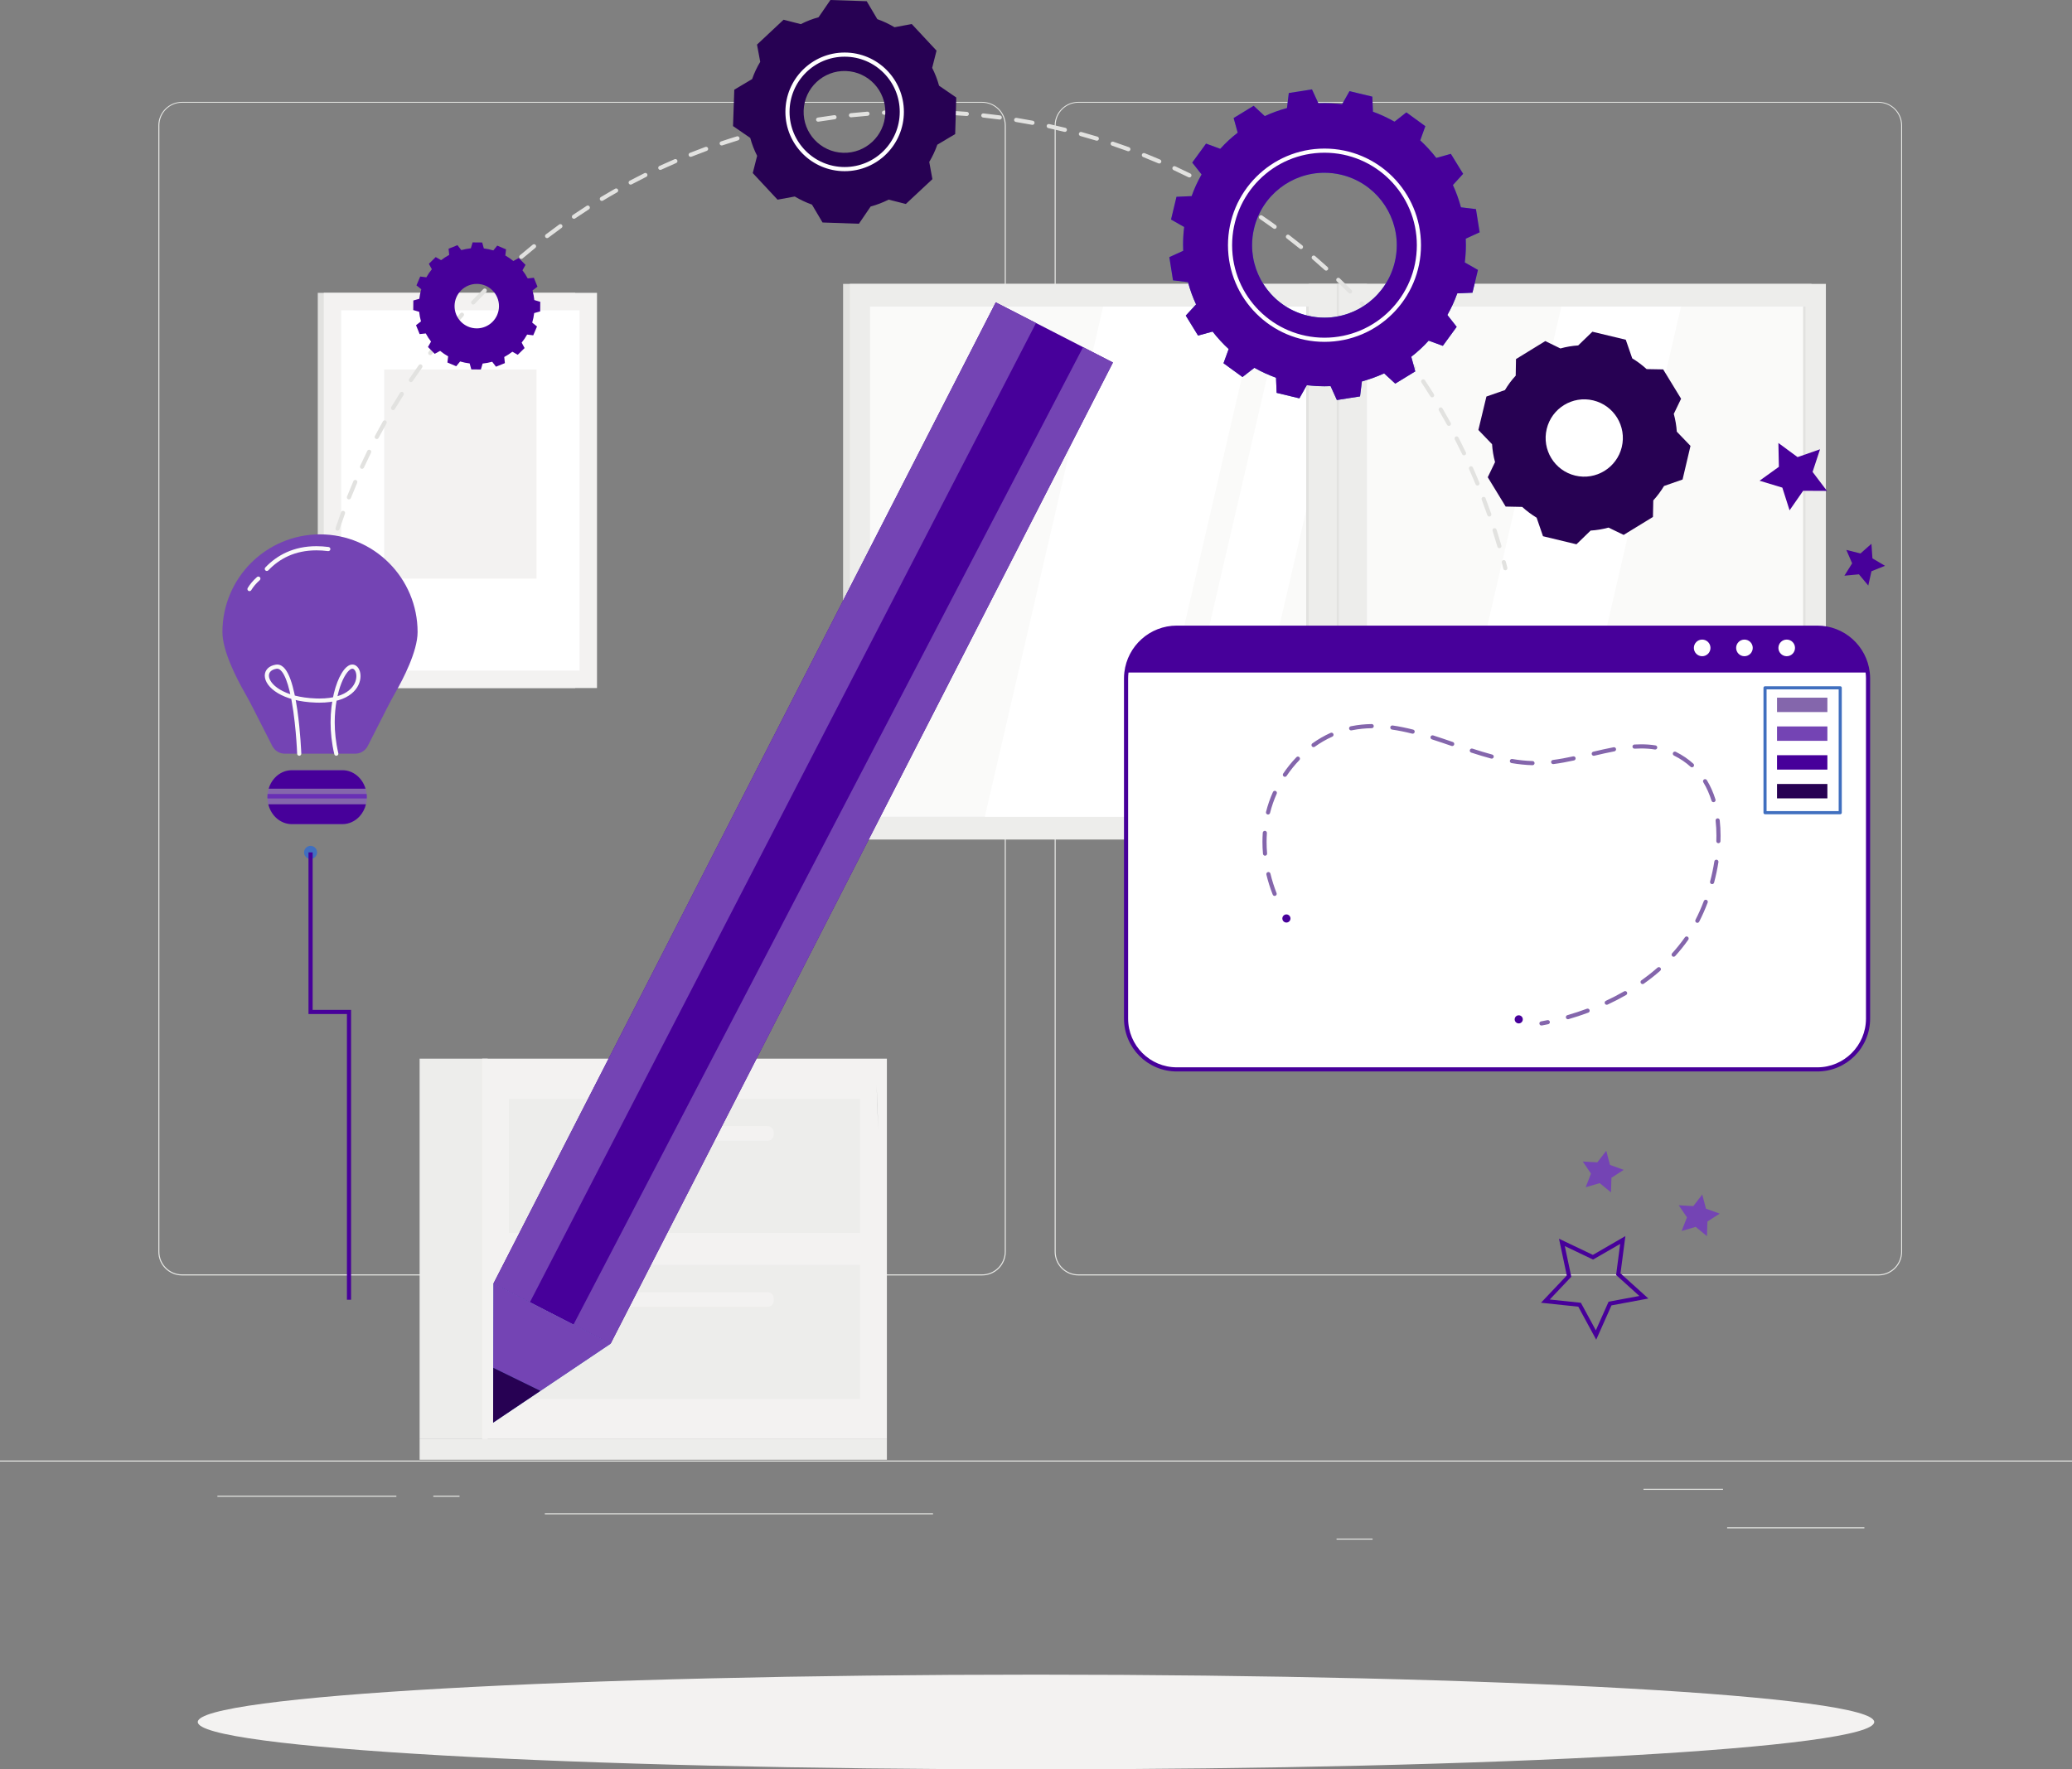 <svg width="288" height="246" viewBox="0 0 288 246" fill="none" xmlns="http://www.w3.org/2000/svg">
<rect x="0" y="0" width="288" height="246" fill="#808080" stroke="none"/>
<g clip-path="url(#clip0_223_2394)">
<path d="M0 203.062H288V203.206H0V203.062Z" fill="#E7E8E5"/>
<path d="M240.065 212.345H259.142V212.489H240.065V212.345Z" fill="#E7E8E5"/>
<path d="M185.777 213.915H190.783V214.059H185.777V213.915Z" fill="#E7E8E5"/>
<path d="M228.436 206.991H239.489V207.135H228.436V206.991Z" fill="#E7E8E5"/>
<path d="M30.217 207.96H55.094V208.104H30.217V207.96Z" fill="#E7E8E5"/>
<path d="M60.227 207.96H63.873V208.104H60.227V207.96Z" fill="#E7E8E5"/>
<path d="M75.727 210.395H129.686V210.539H75.727V210.395Z" fill="#E7E8E5"/>
<path d="M25.292 14.279C23.558 14.282 22.153 15.692 22.153 17.43V174.035C22.153 175.772 23.558 177.182 25.292 177.185H136.512C138.247 177.182 139.654 175.773 139.657 174.035V17.43C139.654 15.691 138.247 14.282 136.512 14.279H25.292ZM136.512 177.329H25.292C23.478 177.326 22.009 175.852 22.009 174.035V17.43C22.025 15.624 23.489 14.167 25.292 14.164H136.512C138.328 14.164 139.801 15.639 139.801 17.458V174.035C139.801 175.854 138.328 177.329 136.512 177.329Z" fill="#E7E8E5"/>
<path d="M149.881 14.279C148.145 14.282 146.739 15.691 146.736 17.43V174.035C146.739 175.773 148.145 177.182 149.881 177.185H261.107C262.842 177.182 264.249 175.773 264.251 174.035V17.43C264.249 15.691 262.842 14.282 261.107 14.279H149.881ZM261.107 177.329H149.881C148.066 177.326 146.595 175.853 146.592 174.035V17.43C146.611 15.623 148.077 14.167 149.881 14.164H261.107C262.908 14.17 264.368 15.625 264.384 17.43V174.035C264.384 175.849 262.919 177.323 261.107 177.329Z" fill="#E7E8E5"/>
<path d="M67.785 200.085H58.326V147.19H67.785V200.085Z" fill="#EDEDEB"/>
<path d="M123.275 202.958H58.326V200.085H123.275V202.958Z" fill="#EDEDEB"/>
<path d="M67.024 200.085H123.275V147.19H67.024V200.085Z" fill="#F3F2F1"/>
<path d="M70.74 171.419H119.554V152.773H70.74V171.419Z" fill="#EDEDEB"/>
<path d="M70.74 194.502H119.554V175.856H70.74V194.502Z" fill="#EDEDEB"/>
<path d="M106.701 158.61H83.602C83.14 158.61 82.765 158.234 82.765 157.771V157.408C82.765 156.945 83.14 156.569 83.602 156.569H106.701C107.164 156.569 107.539 156.945 107.539 157.408V157.771C107.539 158.234 107.164 158.61 106.701 158.61Z" fill="#F3F2F1"/>
<path d="M106.701 181.697H83.602C83.14 181.697 82.765 181.322 82.765 180.859V180.497C82.765 180.033 83.14 179.658 83.602 179.658H106.701C107.164 179.658 107.539 180.033 107.539 180.497V180.859C107.539 181.322 107.164 181.697 106.701 181.697Z" fill="#F3F2F1"/>
<path d="M117.186 116.713H251.789V39.47H117.186V116.713Z" fill="#E2E2E0"/>
<path d="M118.123 116.713H253.79V39.47H118.123V116.713Z" fill="#EDEDEB"/>
<path d="M120.926 113.557H250.992V42.621H120.926V113.557Z" fill="#FAFAF9"/>
<path d="M136.886 113.557L153.338 42.621H174.899L158.454 113.557H136.886Z" fill="white"/>
<path d="M161.941 113.557L178.388 42.621H188.126L171.679 113.557H161.941Z" fill="white"/>
<path d="M200.581 113.557L217.028 42.621H233.662L217.215 113.557H200.581Z" fill="white"/>
<path d="M250.987 42.621V113.557H250.628V42.621H250.987Z" fill="#E2E2E0"/>
<path d="M181.914 116.713H189.998V39.47H181.914V116.713Z" fill="#EDEDEB"/>
<path d="M181.556 113.557H181.914V42.621H181.556V113.557Z" fill="#E2E2E0"/>
<path d="M185.815 116.713H186.098V39.47H185.815V116.713Z" fill="#E2E2E0"/>
<path d="M44.17 40.715H79.949V95.662H44.17V40.715Z" fill="#E2E2E0"/>
<path d="M45.004 40.715H82.98V95.662H45.004V40.715Z" fill="#F3F2F1"/>
<path d="M80.554 43.141V93.236H47.42V43.141H80.554Z" fill="white"/>
<path d="M74.574 80.447H53.4V51.373H74.574V80.447Z" fill="#F3F2F1"/>
<path d="M44.762 82.468C44.924 81.717 45.096 80.97 45.277 80.227C45.315 80.072 45.22 79.916 45.066 79.878C44.911 79.84 44.755 79.936 44.718 80.09C44.535 80.838 44.362 81.59 44.199 82.347C44.166 82.502 44.264 82.656 44.42 82.689C44.576 82.723 44.729 82.624 44.762 82.468ZM45.853 78.001C46.056 77.258 46.269 76.519 46.492 75.785C46.538 75.632 46.452 75.471 46.3 75.425C46.148 75.379 45.987 75.465 45.941 75.617C45.716 76.357 45.502 77.1 45.297 77.849C45.255 78.002 45.346 78.161 45.499 78.203C45.653 78.245 45.811 78.154 45.853 78.001ZM47.191 73.587C47.434 72.857 47.687 72.132 47.95 71.41C48.004 71.26 47.927 71.095 47.778 71.04C47.629 70.986 47.463 71.063 47.409 71.212C47.144 71.938 46.889 72.669 46.645 73.404C46.594 73.555 46.676 73.719 46.827 73.769C46.977 73.82 47.14 73.738 47.191 73.587ZM48.768 69.255C49.051 68.54 49.343 67.83 49.645 67.125C49.708 66.978 49.64 66.808 49.494 66.746C49.347 66.683 49.178 66.751 49.115 66.897C48.812 67.608 48.517 68.323 48.233 69.043C48.174 69.191 48.246 69.359 48.394 69.417C48.542 69.476 48.709 69.404 48.768 69.255ZM50.58 65.019C50.901 64.32 51.232 63.628 51.571 62.94C51.642 62.797 51.584 62.624 51.441 62.554C51.298 62.483 51.126 62.542 51.055 62.684C50.713 63.377 50.38 64.074 50.056 64.778C49.99 64.922 50.053 65.094 50.197 65.16C50.342 65.227 50.513 65.163 50.58 65.019ZM52.619 60.89C52.978 60.211 53.346 59.537 53.722 58.869C53.8 58.73 53.752 58.554 53.613 58.476C53.475 58.398 53.299 58.447 53.221 58.586C52.842 59.258 52.471 59.936 52.11 60.62C52.036 60.761 52.089 60.935 52.23 61.01C52.37 61.084 52.545 61.031 52.619 60.89ZM54.88 56.879C55.275 56.222 55.679 55.569 56.091 54.923C56.177 54.788 56.138 54.61 56.003 54.524C55.869 54.439 55.691 54.478 55.606 54.612C55.191 55.263 54.784 55.92 54.386 56.582C54.304 56.719 54.348 56.896 54.485 56.979C54.621 57.061 54.798 57.016 54.88 56.879ZM57.355 53.001C57.784 52.365 58.223 51.736 58.67 51.113C58.762 50.983 58.733 50.803 58.604 50.71C58.474 50.618 58.295 50.647 58.202 50.776C57.752 51.404 57.311 52.037 56.878 52.676C56.788 52.808 56.823 52.988 56.955 53.077C57.086 53.167 57.265 53.132 57.355 53.001ZM60.035 49.262C60.498 48.652 60.97 48.047 61.45 47.45C61.55 47.325 61.53 47.144 61.406 47.044C61.282 46.944 61.101 46.964 61.001 47.088C60.518 47.69 60.043 48.298 59.577 48.913C59.48 49.04 59.505 49.221 59.632 49.317C59.758 49.414 59.939 49.389 60.035 49.262ZM62.913 45.676C63.409 45.092 63.912 44.514 64.423 43.943C64.53 43.825 64.52 43.643 64.401 43.536C64.283 43.43 64.101 43.44 63.995 43.559C63.48 44.133 62.974 44.714 62.474 45.303C62.371 45.424 62.386 45.606 62.508 45.709C62.629 45.813 62.81 45.798 62.913 45.676ZM65.98 42.252C66.506 41.696 67.04 41.147 67.581 40.604C67.694 40.492 67.694 40.31 67.581 40.197C67.469 40.084 67.286 40.084 67.174 40.197C66.629 40.742 66.091 41.296 65.561 41.856C65.452 41.971 65.457 42.154 65.573 42.264C65.688 42.373 65.87 42.368 65.98 42.252ZM69.226 39.001C69.781 38.474 70.344 37.954 70.913 37.442C71.032 37.336 71.041 37.154 70.935 37.035C70.829 36.916 70.647 36.907 70.528 37.013C69.955 37.529 69.389 38.051 68.83 38.582C68.715 38.692 68.709 38.874 68.819 38.989C68.928 39.105 69.11 39.11 69.226 39.001ZM72.642 35.931C73.225 35.434 73.814 34.946 74.41 34.466C74.534 34.366 74.553 34.184 74.454 34.06C74.354 33.936 74.173 33.916 74.049 34.016C73.449 34.5 72.855 34.991 72.268 35.491C72.147 35.593 72.132 35.776 72.236 35.898C72.339 36.019 72.521 36.034 72.642 35.931ZM76.217 33.05C76.825 32.587 77.44 32.131 78.061 31.684C78.19 31.591 78.22 31.411 78.127 31.282C78.034 31.152 77.854 31.123 77.725 31.215C77.1 31.666 76.481 32.124 75.868 32.591C75.742 32.687 75.717 32.868 75.814 32.995C75.91 33.122 76.09 33.147 76.217 33.05ZM79.941 30.369C80.574 29.939 81.212 29.518 81.856 29.105C81.99 29.02 82.029 28.841 81.944 28.707C81.858 28.573 81.68 28.534 81.546 28.62C80.897 29.035 80.255 29.459 79.618 29.891C79.486 29.981 79.452 30.16 79.541 30.292C79.631 30.424 79.81 30.459 79.941 30.369ZM83.804 27.895C84.458 27.5 85.118 27.114 85.784 26.738C85.922 26.659 85.971 26.483 85.892 26.345C85.815 26.206 85.639 26.157 85.5 26.236C84.83 26.615 84.166 27.003 83.507 27.401C83.371 27.483 83.327 27.66 83.409 27.796C83.491 27.933 83.668 27.977 83.804 27.895ZM87.794 25.635C88.468 25.277 89.147 24.928 89.832 24.588C89.975 24.517 90.033 24.344 89.963 24.202C89.892 24.059 89.719 24.001 89.577 24.072C88.887 24.414 88.203 24.765 87.524 25.126C87.383 25.2 87.33 25.375 87.404 25.516C87.479 25.657 87.653 25.71 87.794 25.635ZM91.898 23.598C92.591 23.277 93.288 22.966 93.99 22.664C94.136 22.601 94.204 22.431 94.141 22.285C94.078 22.139 93.909 22.071 93.763 22.134C93.056 22.438 92.353 22.751 91.657 23.074C91.513 23.14 91.449 23.312 91.516 23.457C91.583 23.601 91.754 23.664 91.898 23.598ZM96.106 21.788C96.814 21.506 97.527 21.233 98.244 20.97C98.393 20.916 98.47 20.75 98.415 20.6C98.361 20.451 98.195 20.374 98.046 20.429C97.324 20.693 96.606 20.968 95.893 21.252C95.745 21.311 95.673 21.478 95.732 21.626C95.79 21.775 95.958 21.847 96.106 21.788ZM100.403 20.212C101.128 19.968 101.856 19.735 102.59 19.511C102.742 19.464 102.827 19.303 102.781 19.15C102.734 18.998 102.573 18.912 102.421 18.959C101.683 19.184 100.949 19.419 100.22 19.665C100.069 19.715 99.988 19.879 100.039 20.03C100.089 20.181 100.252 20.262 100.403 20.212ZM104.794 18.869C105.53 18.666 106.271 18.473 107.015 18.289C107.169 18.25 107.264 18.095 107.226 17.94C107.188 17.785 107.032 17.691 106.877 17.729C106.128 17.914 105.383 18.109 104.641 18.313C104.488 18.356 104.398 18.514 104.44 18.668C104.482 18.822 104.641 18.912 104.794 18.869ZM109.252 17.77C109.998 17.607 110.747 17.455 111.501 17.312C111.658 17.282 111.76 17.132 111.731 16.976C111.701 16.819 111.55 16.716 111.394 16.745C110.636 16.889 109.881 17.042 109.129 17.206C108.973 17.24 108.875 17.394 108.909 17.549C108.943 17.705 109.096 17.803 109.252 17.77ZM113.762 16.917C114.516 16.795 115.273 16.683 116.033 16.582C116.191 16.561 116.302 16.416 116.281 16.258C116.26 16.1 116.115 15.989 115.958 16.01C115.192 16.112 114.43 16.224 113.671 16.347C113.514 16.372 113.407 16.52 113.432 16.677C113.458 16.835 113.606 16.941 113.762 16.917ZM118.313 16.31C119.072 16.23 119.834 16.16 120.599 16.1C120.758 16.088 120.876 15.949 120.864 15.79C120.851 15.631 120.713 15.512 120.554 15.525C119.784 15.585 119.017 15.656 118.253 15.737C118.094 15.753 117.98 15.895 117.996 16.053C118.013 16.212 118.155 16.327 118.313 16.31ZM122.89 15.953C123.652 15.913 124.417 15.884 125.184 15.866C125.343 15.862 125.469 15.73 125.465 15.57C125.461 15.411 125.33 15.285 125.171 15.289C124.398 15.307 123.628 15.337 122.861 15.376C122.702 15.384 122.58 15.52 122.588 15.678C122.596 15.838 122.731 15.96 122.89 15.953ZM127.48 15.841C128.248 15.843 129.014 15.854 129.776 15.876C129.935 15.881 130.068 15.755 130.072 15.596C130.077 15.437 129.951 15.304 129.792 15.299C129.025 15.277 128.254 15.266 127.481 15.264C127.322 15.264 127.193 15.392 127.193 15.552C127.192 15.711 127.321 15.841 127.48 15.841ZM132.07 15.972C132.837 16.013 133.6 16.065 134.361 16.127C134.519 16.14 134.658 16.021 134.671 15.863C134.684 15.704 134.566 15.565 134.407 15.552C133.641 15.49 132.873 15.437 132.102 15.395C131.943 15.386 131.807 15.509 131.798 15.668C131.789 15.827 131.911 15.963 132.07 15.972ZM136.647 16.343C137.409 16.425 138.169 16.517 138.926 16.619C139.083 16.64 139.228 16.529 139.25 16.371C139.271 16.214 139.16 16.069 139.003 16.047C138.241 15.944 137.476 15.851 136.708 15.769C136.55 15.752 136.408 15.867 136.391 16.025C136.374 16.183 136.488 16.325 136.647 16.343ZM141.197 16.956C141.954 17.079 142.708 17.211 143.458 17.354C143.614 17.383 143.765 17.281 143.794 17.124C143.824 16.967 143.722 16.817 143.565 16.787C142.81 16.644 142.051 16.51 141.289 16.386C141.131 16.361 140.984 16.468 140.959 16.625C140.933 16.782 141.04 16.93 141.197 16.956ZM145.708 17.812C146.457 17.976 147.203 18.148 147.944 18.331C148.099 18.369 148.255 18.275 148.293 18.12C148.331 17.965 148.236 17.809 148.082 17.771C147.335 17.587 146.584 17.413 145.83 17.248C145.675 17.214 145.521 17.313 145.488 17.469C145.454 17.625 145.552 17.779 145.708 17.812ZM150.166 18.911C150.906 19.114 151.641 19.328 152.372 19.55C152.524 19.597 152.684 19.511 152.731 19.358C152.777 19.206 152.691 19.044 152.539 18.998C151.803 18.774 151.063 18.559 150.319 18.354C150.165 18.312 150.007 18.402 149.964 18.556C149.922 18.71 150.013 18.869 150.166 18.911ZM154.566 20.252C155.295 20.496 156.019 20.75 156.739 21.013C156.889 21.068 157.054 20.991 157.109 20.841C157.163 20.692 157.086 20.526 156.937 20.471C156.212 20.206 155.483 19.951 154.748 19.704C154.597 19.654 154.434 19.736 154.384 19.887C154.333 20.038 154.415 20.201 154.566 20.252ZM158.891 21.834C159.605 22.117 160.315 22.41 161.018 22.713C161.165 22.775 161.334 22.708 161.397 22.561C161.46 22.415 161.392 22.245 161.245 22.183C160.536 21.878 159.822 21.582 159.103 21.297C158.955 21.239 158.788 21.311 158.729 21.459C158.671 21.607 158.743 21.775 158.891 21.834ZM163.121 23.65C163.818 23.972 164.51 24.303 165.197 24.644C165.339 24.714 165.512 24.656 165.583 24.513C165.653 24.37 165.595 24.197 165.453 24.126C164.761 23.784 164.064 23.45 163.362 23.125C163.218 23.059 163.047 23.122 162.98 23.267C162.914 23.412 162.977 23.583 163.121 23.65ZM167.244 25.695C167.922 26.054 168.594 26.423 169.261 26.801C169.399 26.879 169.575 26.831 169.653 26.692C169.732 26.553 169.683 26.377 169.544 26.299C168.873 25.918 168.196 25.547 167.513 25.184C167.373 25.11 167.198 25.164 167.124 25.304C167.05 25.445 167.103 25.619 167.244 25.695ZM171.246 27.963C171.903 28.359 172.554 28.764 173.199 29.178C173.333 29.264 173.511 29.224 173.597 29.09C173.682 28.956 173.643 28.778 173.51 28.692C172.86 28.275 172.205 27.867 171.544 27.468C171.407 27.386 171.23 27.43 171.148 27.566C171.066 27.703 171.11 27.88 171.246 27.963ZM175.117 30.446C175.75 30.878 176.378 31.319 176.998 31.767C177.127 31.86 177.308 31.831 177.4 31.703C177.494 31.573 177.464 31.393 177.335 31.3C176.71 30.847 176.079 30.404 175.44 29.969C175.309 29.88 175.13 29.914 175.041 30.045C174.951 30.177 174.985 30.357 175.117 30.446ZM178.843 33.14C179.452 33.605 180.054 34.08 180.649 34.562C180.772 34.662 180.953 34.643 181.053 34.519C181.154 34.395 181.135 34.213 181.011 34.113C180.412 33.628 179.805 33.15 179.192 32.681C179.066 32.584 178.885 32.608 178.789 32.735C178.692 32.862 178.717 33.043 178.843 33.14ZM182.414 36.033C182.996 36.532 183.571 37.038 184.138 37.552C184.256 37.66 184.438 37.65 184.545 37.532C184.651 37.414 184.643 37.231 184.524 37.125C183.953 36.607 183.374 36.097 182.788 35.595C182.667 35.491 182.486 35.505 182.382 35.626C182.279 35.748 182.293 35.929 182.414 36.033ZM185.819 39.119C186.372 39.648 186.918 40.186 187.456 40.73C187.568 40.843 187.75 40.844 187.863 40.733C187.976 40.621 187.977 40.438 187.865 40.325C187.323 39.776 186.774 39.235 186.217 38.702C186.102 38.591 185.92 38.595 185.81 38.711C185.7 38.826 185.704 39.009 185.819 39.119ZM189.047 42.387C189.57 42.946 190.085 43.512 190.592 44.086C190.698 44.205 190.88 44.216 190.999 44.111C191.118 44.005 191.129 43.823 191.023 43.703C190.513 43.126 189.994 42.555 189.468 41.992C189.359 41.876 189.177 41.87 189.061 41.979C188.945 42.088 188.939 42.27 189.047 42.387ZM192.09 45.827C192.58 46.414 193.062 47.008 193.537 47.609C193.636 47.733 193.817 47.755 193.942 47.656C194.066 47.557 194.088 47.375 193.989 47.251C193.511 46.646 193.025 46.047 192.531 45.457C192.429 45.334 192.247 45.318 192.125 45.421C192.003 45.523 191.987 45.705 192.09 45.827ZM194.936 49.429C195.392 50.042 195.842 50.661 196.282 51.288C196.374 51.418 196.554 51.449 196.683 51.357C196.813 51.266 196.845 51.086 196.753 50.955C196.309 50.325 195.857 49.701 195.397 49.084C195.301 48.957 195.121 48.93 194.994 49.026C194.867 49.121 194.84 49.302 194.936 49.429ZM197.577 53.182C197.999 53.819 198.413 54.462 198.818 55.112C198.903 55.247 199.08 55.288 199.215 55.203C199.35 55.119 199.39 54.941 199.306 54.806C198.899 54.152 198.482 53.504 198.056 52.863C197.968 52.73 197.79 52.694 197.657 52.782C197.525 52.871 197.488 53.05 197.577 53.182ZM200.005 57.074C200.392 57.733 200.769 58.398 201.137 59.069C201.214 59.209 201.389 59.259 201.529 59.183C201.668 59.106 201.719 58.931 201.642 58.791C201.271 58.115 200.891 57.446 200.502 56.782C200.421 56.645 200.245 56.599 200.108 56.68C199.97 56.76 199.924 56.937 200.005 57.074ZM202.213 61.094C202.562 61.772 202.902 62.457 203.233 63.146C203.302 63.29 203.474 63.351 203.617 63.282C203.761 63.213 203.821 63.04 203.752 62.897C203.419 62.202 203.077 61.513 202.725 60.829C202.653 60.688 202.479 60.632 202.338 60.705C202.196 60.778 202.141 60.952 202.213 61.094ZM204.195 65.226C204.506 65.923 204.807 66.625 205.099 67.332C205.16 67.479 205.328 67.549 205.475 67.488C205.623 67.427 205.692 67.258 205.631 67.111C205.338 66.399 205.034 65.692 204.721 64.992C204.656 64.846 204.486 64.78 204.341 64.846C204.195 64.911 204.13 65.081 204.195 65.227V65.226ZM205.948 69.469C206.22 70.183 206.483 70.903 206.737 71.628C206.789 71.778 206.953 71.857 207.104 71.805C207.254 71.752 207.333 71.587 207.28 71.437C207.025 70.707 206.76 69.983 206.486 69.263C206.429 69.114 206.263 69.04 206.114 69.096C205.965 69.153 205.891 69.32 205.948 69.469ZM207.466 73.808C207.698 74.537 207.921 75.27 208.135 76.007C208.178 76.161 208.339 76.249 208.491 76.205C208.644 76.16 208.732 76.001 208.688 75.847C208.473 75.105 208.249 74.366 208.014 73.632C207.966 73.48 207.804 73.397 207.653 73.445C207.501 73.494 207.418 73.656 207.466 73.808ZM208.742 78.224C208.816 78.505 208.887 78.787 208.958 79.071C208.996 79.225 209.152 79.319 209.307 79.281C209.461 79.243 209.555 79.086 209.517 78.931C209.446 78.647 209.374 78.362 209.3 78.078C209.26 77.924 209.102 77.832 208.949 77.872C208.795 77.912 208.702 78.07 208.742 78.224Z" fill="#E2E2E0"/>
<path d="M44.481 74.295C36.988 74.297 30.918 80.376 30.918 87.881C30.918 90.579 32.994 94.515 33.956 96.199C34.376 96.933 34.775 97.677 35.158 98.43L37.841 103.709C38.177 104.372 38.856 104.789 39.597 104.789H44.481H49.364C50.106 104.789 50.785 104.372 51.121 103.709L53.803 98.43C54.186 97.677 54.586 96.933 55.005 96.199C55.968 94.515 58.044 90.579 58.044 87.881C58.044 80.376 51.974 74.297 44.481 74.295Z" fill="#7444B4"/>
<path d="M41.88 104.778C41.879 104.772 41.766 101.739 41.324 98.694C41.103 97.17 40.801 95.644 40.38 94.475C40.168 93.89 39.928 93.394 39.636 93.023C39.347 92.656 38.975 92.394 38.529 92.393C38.467 92.393 38.405 92.398 38.343 92.409H38.343C37.872 92.484 37.487 92.662 37.216 92.93C36.944 93.198 36.799 93.558 36.801 93.935C36.81 94.769 37.432 95.653 38.607 96.364C39.787 97.073 41.547 97.609 43.935 97.688C44.09 97.693 44.241 97.695 44.389 97.695C46.51 97.695 47.938 97.182 48.843 96.453C49.749 95.724 50.111 94.787 50.111 94.001C50.11 93.581 50.01 93.2 49.821 92.905C49.636 92.612 49.332 92.393 48.968 92.393L48.954 92.394L48.967 92.682L48.966 92.393C48.756 92.394 48.558 92.471 48.376 92.59C48.056 92.8 47.764 93.146 47.485 93.605C46.654 94.983 45.952 97.431 45.949 100.424C45.949 101.805 46.101 103.3 46.465 104.854C46.501 105.01 46.656 105.105 46.811 105.069C46.966 105.033 47.062 104.878 47.026 104.722C46.672 103.214 46.525 101.763 46.525 100.424C46.525 98.215 46.927 96.311 47.456 94.977C47.72 94.311 48.017 93.787 48.298 93.445C48.438 93.274 48.573 93.149 48.69 93.073C48.808 92.996 48.902 92.97 48.968 92.97H48.979L48.968 92.724V92.97H48.979L48.968 92.724V92.97C49.094 92.971 49.217 93.038 49.337 93.218C49.453 93.395 49.535 93.675 49.535 94.001C49.534 94.613 49.256 95.378 48.482 96.003C47.708 96.628 46.42 97.118 44.389 97.119C44.247 97.119 44.102 97.116 43.954 97.111C41.643 97.035 39.976 96.515 38.903 95.869C37.825 95.224 37.369 94.453 37.377 93.935C37.379 93.698 37.457 93.506 37.621 93.341C37.786 93.177 38.052 93.04 38.435 92.978H38.435L38.529 92.97C38.736 92.97 38.949 93.087 39.184 93.382C39.593 93.891 39.962 94.882 40.245 96.058C40.675 97.825 40.942 100.016 41.099 101.76C41.177 102.631 41.228 103.392 41.26 103.935C41.292 104.477 41.304 104.799 41.304 104.799C41.31 104.958 41.444 105.083 41.602 105.077C41.762 105.071 41.886 104.937 41.88 104.778Z" fill="#FAFAF9"/>
<path d="M37.296 79.296C38.828 77.691 40.961 76.52 43.981 76.517C44.494 76.517 45.032 76.551 45.598 76.623C45.755 76.643 45.9 76.531 45.92 76.373C45.94 76.215 45.828 76.071 45.671 76.051C45.082 75.976 44.519 75.94 43.981 75.94C40.807 75.937 38.495 77.196 36.879 78.898C36.769 79.013 36.774 79.196 36.889 79.306C37.004 79.416 37.186 79.412 37.296 79.296Z" fill="#FAFAF9"/>
<path d="M34.924 82.05C35.183 81.621 35.557 81.144 36.102 80.663C36.221 80.558 36.232 80.376 36.127 80.256C36.022 80.136 35.84 80.125 35.721 80.23C35.132 80.749 34.719 81.273 34.431 81.752C34.349 81.888 34.392 82.066 34.529 82.148C34.665 82.23 34.842 82.186 34.924 82.05Z" fill="#FAFAF9"/>
<path d="M50.988 110.835C50.988 110.896 50.988 110.953 50.983 111.015C50.971 111.296 50.932 111.564 50.864 111.82C50.712 112.455 50.407 113.029 49.995 113.484C49.38 114.164 48.535 114.581 47.598 114.581H40.559C38.996 114.581 37.676 113.409 37.293 111.82C37.225 111.564 37.185 111.296 37.174 111.015C37.169 110.953 37.169 110.896 37.169 110.835C37.169 110.716 37.174 110.604 37.185 110.491L37.197 110.392C37.219 110.136 37.276 109.893 37.343 109.656C37.507 109.095 37.789 108.596 38.161 108.185C38.776 107.505 39.622 107.087 40.559 107.087H47.598C49.093 107.087 50.368 108.166 50.808 109.656C50.881 109.887 50.938 110.136 50.96 110.392L50.971 110.491C50.983 110.604 50.988 110.716 50.988 110.835Z" fill="#8466AC"/>
<path d="M50.808 109.656H37.343C37.507 109.095 37.789 108.596 38.161 108.185C38.776 107.505 39.622 107.087 40.559 107.087H47.598C49.093 107.087 50.368 108.166 50.808 109.656Z" fill="#47009A"/>
<path d="M47.598 114.581H40.559C38.996 114.581 37.676 113.409 37.293 111.82H50.864C50.712 112.455 50.407 113.029 49.995 113.484C49.38 114.164 48.535 114.581 47.598 114.581Z" fill="#47009A"/>
<path d="M50.983 111.015H37.174C37.169 110.955 37.169 110.901 37.169 110.84C37.169 110.838 37.169 110.836 37.169 110.835C37.169 110.716 37.174 110.604 37.185 110.491L37.197 110.392H50.96L50.971 110.491C50.983 110.604 50.988 110.716 50.988 110.835C50.988 110.896 50.988 110.953 50.983 111.015Z" fill="#6930B5"/>
<path d="M44.074 118.513C44.074 119.014 43.668 119.42 43.168 119.42C42.668 119.42 42.263 119.014 42.263 118.513C42.263 118.012 42.668 117.605 43.168 117.605C43.668 117.605 44.074 118.012 44.074 118.513Z" fill="#406FBF"/>
<path d="M42.88 118.513V140.985H48.222V180.708H48.798V140.408H43.456V118.513H42.88Z" fill="#47009A"/>
<path d="M66.235 45.655C64.53 45.636 63.163 44.236 63.182 42.528C63.202 40.82 64.6 39.451 66.305 39.471C68.004 39.49 69.369 40.881 69.357 42.584C69.346 44.292 67.954 45.667 66.249 45.656L66.235 45.655ZM75.081 43.297L75.093 41.964L74.268 41.717C74.222 41.268 74.139 40.823 74.018 40.388L74.706 39.857L74.205 38.618L73.351 38.71C73.139 38.313 72.895 37.935 72.62 37.579L73.044 36.827L72.107 35.877L71.352 36.289C71.003 36.003 70.63 35.747 70.238 35.523L70.339 34.67L69.112 34.149L68.574 34.816C68.141 34.688 67.699 34.595 67.251 34.541L67.023 33.713L65.689 33.701L65.447 34.523C64.998 34.57 64.554 34.654 64.119 34.774L63.586 34.085L62.349 34.583L62.441 35.439C62.045 35.651 61.667 35.895 61.312 36.17L60.564 35.743L59.612 36.678L60.024 37.437C59.737 37.787 59.483 38.161 59.262 38.557L58.41 38.448L57.887 39.678L58.557 40.216C58.425 40.649 58.333 41.094 58.281 41.545L57.452 41.777L57.44 43.106L58.264 43.352C58.309 43.803 58.393 44.249 58.515 44.685L57.826 45.213L58.328 46.451L59.182 46.36C59.391 46.758 59.636 47.136 59.912 47.49L59.485 48.243L60.422 49.194L61.176 48.784C61.526 49.069 61.899 49.324 62.291 49.547L62.186 50.4L63.414 50.921L63.955 50.257C64.389 50.385 64.832 50.476 65.281 50.53L65.509 51.36L66.84 51.373L67.082 50.547C67.532 50.502 67.977 50.417 68.413 50.296L68.939 50.985L70.176 50.487L70.088 49.634C70.483 49.42 70.86 49.176 71.217 48.903L71.965 49.327L72.917 48.392L72.509 47.633C72.794 47.285 73.047 46.911 73.267 46.517L74.118 46.622L74.642 45.393L73.976 44.854C74.104 44.421 74.196 43.977 74.248 43.528L75.081 43.297Z" fill="#47009A"/>
<path d="M218.949 66.124C216.067 65.429 214.293 62.526 214.987 59.639C215.68 56.753 218.579 54.975 221.46 55.671C224.342 56.365 226.116 59.268 225.422 62.155L225.422 62.156C224.724 65.039 221.829 66.814 218.949 66.124ZM234.972 61.994L233.069 60.016C233.012 59.179 232.872 58.351 232.65 57.542L233.665 55.438L231.175 51.359L228.875 51.319C228.257 50.756 227.587 50.255 226.873 49.822L225.977 47.234L221.335 46.121L219.36 48.028C218.525 48.081 217.696 48.221 216.89 48.447L214.79 47.422L210.717 49.925L210.678 52.228C210.11 52.842 209.609 53.514 209.183 54.234L206.607 55.132L205.488 59.781L207.392 61.759C207.444 62.6 207.583 63.435 207.806 64.248L206.793 66.352L209.283 70.43L211.581 70.478C212.198 71.04 212.869 71.542 213.584 71.975L214.472 74.554L219.121 75.676L221.088 73.768C221.93 73.715 222.766 73.576 223.581 73.354L225.681 74.37L229.753 71.875L229.8 69.573C230.364 68.956 230.864 68.284 231.295 67.568L233.871 66.67L234.972 61.994Z" fill="#270153"/>
<path d="M117.183 21.243C114.049 21.135 111.596 18.503 111.704 15.363C111.811 12.224 114.439 9.767 117.573 9.874C120.707 9.982 123.16 12.614 123.053 15.753V15.755C122.94 18.892 120.315 21.346 117.183 21.243ZM132.918 13.558L130.525 11.913C130.29 11.057 129.969 10.228 129.568 9.436L130.174 7.04L126.729 3.341L124.337 3.788C123.578 3.336 122.777 2.959 121.944 2.662L120.469 0.17L115.421 0.002L113.778 2.398C112.923 2.631 112.094 2.952 111.306 3.357L108.914 2.742L105.221 6.201L105.668 8.597C105.21 9.354 104.833 10.158 104.543 10.994L102.063 12.472L101.888 17.528L104.28 19.174C104.512 20.036 104.833 20.871 105.238 21.666L104.631 24.063L108.076 27.761L110.469 27.322C111.228 27.774 112.029 28.151 112.861 28.448L114.329 30.932L119.385 31.108L121.019 28.712C121.882 28.477 122.718 28.156 123.516 27.753L125.908 28.36L129.6 24.909L129.162 22.513C129.615 21.753 129.992 20.951 130.286 20.116L132.766 18.639L132.918 13.558Z" fill="#270153"/>
<path d="M125.35 15.552H125.062C125.061 17.671 124.205 19.587 122.818 20.977C121.431 22.365 119.519 23.223 117.403 23.223C115.287 23.223 113.374 22.365 111.988 20.977C110.601 19.587 109.745 17.671 109.744 15.552C109.745 13.433 110.601 11.517 111.988 10.127C113.374 8.739 115.287 7.881 117.403 7.881C119.519 7.881 121.431 8.739 122.818 10.127C124.205 11.517 125.061 13.433 125.062 15.552H125.35H125.638C125.637 10.996 121.951 7.304 117.403 7.304C112.855 7.304 109.169 10.996 109.168 15.552C109.169 20.107 112.855 23.8 117.403 23.8C121.951 23.8 125.637 20.107 125.638 15.552H125.35Z" fill="white"/>
<path d="M181.716 43.88C176.32 42.567 173.008 37.12 174.32 31.715C175.631 26.31 181.068 22.993 186.465 24.306C191.843 25.616 195.155 31.033 193.872 36.427C192.585 41.838 187.163 45.18 181.761 43.89L181.716 43.88ZM204.666 40.694L205.427 37.529L203.6 36.488C203.737 35.392 203.781 34.287 203.732 33.184L205.664 32.3L205.15 29.074L203.066 28.822C202.781 27.761 202.406 26.725 201.948 25.726L203.369 24.168L201.661 21.39L199.638 21.957C198.962 21.083 198.216 20.268 197.406 19.518L198.115 17.543L195.479 15.625L193.833 16.919C192.873 16.375 191.87 15.911 190.834 15.533L190.745 13.437L187.576 12.674L186.547 14.496C185.453 14.362 184.35 14.317 183.249 14.364L182.358 12.428L179.139 12.934L178.887 15.021C177.828 15.307 176.795 15.682 175.797 16.141L174.251 14.711L171.471 16.411L172.036 18.447C171.161 19.122 170.349 19.873 169.608 20.693L167.638 19.965L165.716 22.604L167.016 24.256C166.465 25.216 166 26.224 165.631 27.267L163.528 27.363L162.77 30.521L164.596 31.561C164.457 32.66 164.412 33.767 164.461 34.873L162.533 35.749L163.046 38.975L165.13 39.227C165.41 40.29 165.784 41.326 166.248 42.323L164.819 43.879L166.526 46.657L168.548 46.099C169.224 46.969 169.971 47.782 170.782 48.529L170.063 50.503L172.7 52.419L174.353 51.137C175.316 51.68 176.323 52.141 177.362 52.516L177.448 54.62L180.61 55.382L181.64 53.551C182.737 53.69 183.843 53.735 184.947 53.685L185.821 55.618L189.04 55.112L189.298 53.034C190.355 52.741 191.389 52.367 192.389 51.915L193.936 53.336L196.716 51.635L196.16 49.602C197.031 48.929 197.84 48.18 198.578 47.362L200.549 48.082L202.471 45.443L201.179 43.793C201.724 42.833 202.185 41.828 202.555 40.788L204.666 40.694Z" fill="#406FBF"/>
<path d="M185.821 55.618L184.947 53.685C184.657 53.698 184.367 53.705 184.077 53.705C183.355 53.705 182.632 53.665 181.914 53.584C181.823 53.573 181.731 53.562 181.64 53.551L181.556 53.701L180.61 55.382L177.448 54.62L177.362 52.516C176.323 52.141 175.316 51.68 174.353 51.137L172.7 52.419L172.639 52.375L170.063 50.503L170.782 48.529C169.971 47.782 169.224 46.969 168.548 46.099L166.526 46.657L164.819 43.879L166.248 42.323C165.784 41.326 165.41 40.29 165.13 39.227L163.046 38.975L162.533 35.749L164.461 34.873C164.449 34.58 164.442 34.285 164.442 33.992C164.443 33.179 164.494 32.368 164.596 31.561L162.77 30.521L163.528 27.363L165.631 27.267C166 26.224 166.465 25.216 167.016 24.256L165.716 22.604L167.638 19.965L169.608 20.693C170.349 19.873 171.161 19.122 172.036 18.447L171.471 16.411L174.251 14.711L175.797 16.141C176.795 15.682 177.828 15.307 178.887 15.021L179.139 12.934L182.358 12.428L183.249 14.364C183.53 14.352 183.81 14.346 184.091 14.346C184.911 14.346 185.732 14.396 186.547 14.496L187.576 12.674L190.745 13.437L190.834 15.533C191.87 15.911 192.873 16.375 193.833 16.919L195.479 15.625L198.115 17.543L197.406 19.518C198.216 20.268 198.962 21.083 199.638 21.957L201.661 21.39L203.369 24.168L201.948 25.726C202.406 26.725 202.781 27.761 203.066 28.822L205.15 29.074L205.664 32.3L203.732 33.184C203.746 33.477 203.752 33.77 203.752 34.063C203.751 34.873 203.701 35.684 203.6 36.488L205.427 37.529L204.666 40.694L202.555 40.788C202.185 41.828 201.724 42.833 201.179 43.793L202.471 45.443L200.549 48.082L198.578 47.362C197.84 48.18 197.031 48.929 196.16 49.602L196.716 51.635L193.936 53.336L192.389 51.915C191.389 52.367 190.355 52.741 189.298 53.034L189.04 55.112L185.821 55.618ZM174.033 34.096C174.03 38.636 177.116 42.761 181.716 43.88L181.761 43.89C182.544 44.077 183.328 44.167 184.099 44.167C188.648 44.167 192.772 41.053 193.872 36.427C194.058 35.642 194.148 34.857 194.148 34.084C194.147 29.543 191.061 25.424 186.465 24.306C185.667 24.112 184.868 24.019 184.083 24.019C179.551 24.019 175.437 27.109 174.32 31.715C174.126 32.512 174.034 33.31 174.033 34.096Z" fill="#47009A"/>
<path d="M197.224 34.093H196.936C196.936 37.645 195.5 40.858 193.175 43.186C190.852 45.513 187.644 46.952 184.098 46.952C180.552 46.952 177.344 45.513 175.02 43.186C172.696 40.858 171.26 37.645 171.26 34.093C171.26 30.541 172.696 27.328 175.02 25C177.344 22.672 180.552 21.233 184.098 21.233C187.644 21.233 190.852 22.672 193.175 25C195.5 27.328 196.936 30.541 196.936 34.093H197.224H197.512C197.512 26.672 191.507 20.657 184.098 20.657C176.69 20.657 170.684 26.672 170.684 34.093C170.684 41.514 176.69 47.529 184.098 47.529C191.507 47.529 197.512 41.514 197.512 34.093H197.224Z" fill="white"/>
<path d="M253.939 68.25L250.632 68.234L248.743 70.953L247.738 67.797L244.572 66.837L247.258 64.904L247.19 61.593L249.856 63.553L252.979 62.466L251.941 65.611L253.939 68.25Z" fill="#47009A"/>
<path d="M256.364 80.042L257.44 78.321L256.634 76.457L258.601 76.95L260.122 75.606L260.262 77.633L262.007 78.666L260.126 79.425L259.684 81.408L258.383 79.851L256.364 80.042Z" fill="#47009A"/>
<path d="M225.56 172.404L225.274 172.366L224.632 177.267L227.865 180.185L223.587 180.981L221.816 184.962L219.738 181.132L215.411 180.676L218.405 177.513L217.501 173.249L221.429 175.124L225.704 172.654L225.56 172.404L225.416 172.154L221.404 174.473L216.695 172.225L217.778 177.336L214.19 181.127L219.377 181.675L221.867 186.265L223.99 181.493L229.118 180.539L225.243 177.042L225.921 171.862L225.416 172.154L225.56 172.404Z" fill="#47009A"/>
<path d="M237.262 171.863L235.692 170.578L233.745 171.146L234.48 169.253L233.339 167.574L235.363 167.689L236.605 166.082L237.122 168.047L239.03 168.734L237.325 169.833L237.262 171.863Z" fill="#7444B4"/>
<path d="M223.923 165.781L222.353 164.496L220.406 165.064L221.14 163.171L220 161.491L222.023 161.606L223.265 160L223.783 161.964L225.69 162.651L223.985 163.75L223.923 165.781Z" fill="#7444B4"/>
<path d="M260.51 239.416C260.51 243.052 208.347 246 144 246C79.653 246 27.489 243.052 27.489 239.416C27.489 235.78 79.653 232.833 144 232.833C208.347 232.833 260.51 235.78 260.51 239.416Z" fill="#F3F2F1"/>
<path d="M259.652 94.335V141.616C259.652 145.522 256.491 148.684 252.596 148.684H163.573C159.679 148.684 156.518 145.522 156.518 141.616V94.335C156.518 94.056 156.534 93.777 156.568 93.505C156.976 89.996 159.958 87.268 163.573 87.268H252.596C256.212 87.268 259.193 89.996 259.601 93.505C259.635 93.777 259.652 94.056 259.652 94.335Z" fill="white"/>
<path d="M259.652 94.335H259.364V141.616C259.364 143.49 258.606 145.183 257.38 146.41C256.155 147.637 254.465 148.395 252.596 148.395H163.573C161.705 148.395 160.015 147.637 158.789 146.41C157.564 145.183 156.806 143.49 156.806 141.616V94.335C156.806 94.068 156.822 93.799 156.853 93.541L156.854 93.538C157.245 90.175 160.106 87.556 163.573 87.556H252.596C256.064 87.556 258.924 90.175 259.316 93.538V93.54C259.347 93.8 259.364 94.068 259.364 94.335H259.652H259.94C259.94 94.044 259.922 93.754 259.888 93.47V93.472C259.462 89.819 256.359 86.981 252.596 86.98H163.573C159.81 86.981 156.707 89.819 156.282 93.472V93.47C156.247 93.754 156.23 94.045 156.23 94.335V141.616C156.23 145.681 159.52 148.972 163.573 148.972H252.596C256.649 148.972 259.94 145.681 259.94 141.616V94.335H259.652Z" fill="#47009A"/>
<path d="M177.438 124.173C177.091 123.287 176.804 122.381 176.584 121.462C176.546 121.307 176.391 121.211 176.236 121.249C176.081 121.286 175.986 121.442 176.023 121.597C176.251 122.543 176.546 123.474 176.902 124.384C176.96 124.532 177.127 124.605 177.275 124.547C177.424 124.489 177.496 124.321 177.438 124.173ZM176.122 118.66C176.075 118.126 176.051 117.592 176.051 117.056C176.051 116.645 176.065 116.235 176.094 115.824C176.106 115.666 175.986 115.527 175.827 115.516C175.668 115.505 175.531 115.625 175.52 115.784C175.49 116.207 175.475 116.632 175.475 117.056C175.475 117.609 175.5 118.161 175.549 118.711C175.563 118.87 175.702 118.987 175.861 118.973C176.02 118.959 176.137 118.819 176.122 118.66ZM176.532 113.028C176.76 112.113 177.072 111.217 177.459 110.354C177.524 110.209 177.459 110.038 177.314 109.973C177.169 109.908 176.998 109.973 176.933 110.118C176.532 111.011 176.209 111.939 175.973 112.888C175.935 113.042 176.028 113.199 176.182 113.237C176.337 113.276 176.493 113.182 176.532 113.028ZM178.834 107.88C179.363 107.094 179.958 106.356 180.611 105.677C180.721 105.562 180.718 105.38 180.603 105.269C180.489 105.159 180.306 105.162 180.196 105.277C179.52 105.98 178.904 106.744 178.357 107.557C178.267 107.689 178.303 107.869 178.434 107.957C178.566 108.046 178.745 108.012 178.834 107.88ZM182.746 103.826C183.514 103.277 184.33 102.803 185.187 102.418C185.333 102.353 185.398 102.182 185.333 102.037C185.267 101.891 185.097 101.826 184.952 101.891C184.058 102.292 183.208 102.786 182.411 103.357C182.282 103.45 182.252 103.63 182.344 103.759C182.436 103.889 182.617 103.919 182.746 103.826ZM187.861 101.546L187.978 101.523C188.876 101.344 189.771 101.258 190.665 101.246C190.824 101.244 190.951 101.113 190.949 100.954C190.947 100.794 190.817 100.667 190.658 100.669C189.731 100.681 188.801 100.771 187.866 100.957L187.744 100.981C187.588 101.014 187.488 101.167 187.52 101.323C187.552 101.479 187.705 101.579 187.861 101.546ZM193.49 101.439C194.42 101.571 195.35 101.765 196.282 102.001C196.436 102.039 196.592 101.946 196.631 101.791C196.671 101.637 196.577 101.48 196.423 101.441C195.475 101.202 194.526 101.003 193.571 100.868C193.413 100.845 193.268 100.955 193.245 101.112C193.223 101.27 193.332 101.416 193.49 101.439ZM199.031 102.797C199.937 103.087 200.845 103.398 201.757 103.71C201.908 103.762 202.071 103.682 202.122 103.531C202.174 103.38 202.094 103.216 201.944 103.165C201.032 102.851 200.12 102.54 199.206 102.248C199.055 102.199 198.892 102.283 198.844 102.435C198.796 102.586 198.88 102.749 199.031 102.797ZM204.49 104.635C205.411 104.935 206.335 105.219 207.264 105.468C207.418 105.509 207.576 105.417 207.617 105.264C207.658 105.11 207.567 104.951 207.413 104.91C206.497 104.665 205.582 104.384 204.669 104.086C204.517 104.037 204.355 104.119 204.306 104.271C204.256 104.422 204.339 104.586 204.49 104.635ZM210.102 106.096C211.062 106.257 212.029 106.362 213.004 106.389C213.163 106.393 213.295 106.268 213.3 106.109C213.304 105.95 213.179 105.817 213.02 105.812C212.076 105.786 211.136 105.684 210.197 105.526C210.041 105.5 209.892 105.606 209.866 105.763C209.839 105.92 209.945 106.069 210.102 106.096ZM215.92 106.235C216.875 106.112 217.829 105.932 218.78 105.726C218.935 105.692 219.034 105.539 219 105.383C218.967 105.227 218.814 105.128 218.658 105.162C217.717 105.366 216.779 105.543 215.848 105.662C215.69 105.682 215.578 105.827 215.598 105.985C215.619 106.143 215.763 106.254 215.92 106.235ZM221.592 105.073C222.534 104.85 223.469 104.635 224.393 104.462C224.549 104.432 224.652 104.281 224.623 104.125C224.593 103.968 224.443 103.865 224.286 103.894C223.347 104.071 222.404 104.288 221.459 104.511C221.304 104.548 221.209 104.703 221.245 104.859C221.282 105.014 221.437 105.11 221.592 105.073ZM227.211 104.091C227.518 104.072 227.822 104.062 228.125 104.062C228.766 104.062 229.397 104.106 230.019 104.207C230.175 104.233 230.323 104.126 230.349 103.969C230.374 103.811 230.267 103.663 230.111 103.638C229.455 103.531 228.792 103.485 228.125 103.485C227.81 103.485 227.493 103.495 227.176 103.514C227.017 103.524 226.896 103.661 226.906 103.82C226.915 103.979 227.052 104.1 227.211 104.091ZM232.673 105.047L232.675 105.048C233.557 105.483 234.323 106.009 234.984 106.61C235.102 106.718 235.284 106.709 235.391 106.591C235.498 106.473 235.489 106.29 235.371 106.183C234.67 105.545 233.858 104.988 232.93 104.53L232.927 104.53C232.785 104.459 232.612 104.518 232.542 104.661C232.472 104.804 232.531 104.977 232.673 105.047ZM236.754 108.766C237.235 109.558 237.612 110.419 237.895 111.329C237.942 111.482 238.103 111.566 238.255 111.519C238.407 111.472 238.492 111.31 238.445 111.158C238.149 110.207 237.754 109.303 237.246 108.466C237.163 108.33 236.986 108.287 236.85 108.369C236.715 108.452 236.671 108.63 236.754 108.766ZM238.462 114.097C238.539 114.783 238.576 115.483 238.576 116.191C238.576 116.438 238.571 116.686 238.562 116.935C238.557 117.094 238.681 117.228 238.84 117.233C238.999 117.239 239.132 117.114 239.138 116.955C239.147 116.7 239.152 116.445 239.152 116.191C239.152 115.463 239.114 114.741 239.034 114.033C239.016 113.875 238.874 113.761 238.716 113.778C238.558 113.796 238.444 113.939 238.462 114.097ZM238.287 119.771C238.14 120.713 237.94 121.649 237.696 122.563C237.655 122.717 237.747 122.875 237.9 122.916C238.054 122.957 238.212 122.866 238.253 122.712C238.501 121.779 238.705 120.824 238.856 119.86C238.88 119.703 238.773 119.555 238.616 119.53C238.459 119.505 238.311 119.613 238.287 119.771ZM236.822 125.28C236.473 126.2 236.084 127.076 235.667 127.886C235.594 128.028 235.65 128.201 235.791 128.275C235.932 128.347 236.106 128.292 236.179 128.151C236.606 127.32 237.004 126.425 237.36 125.485C237.417 125.336 237.343 125.169 237.194 125.113C237.045 125.056 236.879 125.131 236.822 125.28ZM234.196 130.319C233.649 131.097 233.055 131.837 232.418 132.54C232.311 132.657 232.32 132.84 232.438 132.947C232.555 133.054 232.737 133.046 232.845 132.927C233.497 132.208 234.106 131.45 234.668 130.651C234.759 130.521 234.727 130.341 234.597 130.249C234.468 130.157 234.288 130.188 234.196 130.319ZM230.387 134.535C229.674 135.16 228.925 135.747 228.148 136.298C228.018 136.391 227.987 136.571 228.079 136.701C228.171 136.83 228.351 136.862 228.48 136.77C229.274 136.208 230.038 135.608 230.766 134.969C230.886 134.864 230.898 134.681 230.793 134.562C230.688 134.442 230.507 134.43 230.387 134.535ZM225.743 137.834C224.919 138.308 224.072 138.746 223.208 139.149C223.064 139.216 223.001 139.388 223.069 139.532C223.135 139.676 223.307 139.739 223.451 139.672C224.33 139.262 225.191 138.817 226.03 138.335C226.168 138.255 226.215 138.079 226.136 137.94C226.057 137.803 225.881 137.755 225.743 137.834ZM220.571 140.249C219.675 140.582 218.768 140.881 217.855 141.143C217.703 141.188 217.614 141.347 217.658 141.5C217.703 141.653 217.862 141.742 218.015 141.698C218.94 141.431 219.861 141.129 220.772 140.79C220.921 140.735 220.997 140.569 220.941 140.42C220.886 140.27 220.72 140.194 220.571 140.249ZM215.08 141.834C214.787 141.896 214.494 141.954 214.201 142.008C214.045 142.037 213.942 142.188 213.971 142.345C214 142.501 214.15 142.605 214.307 142.576C214.604 142.52 214.901 142.461 215.199 142.399C215.354 142.366 215.454 142.213 215.421 142.057C215.389 141.901 215.236 141.801 215.08 141.834Z" fill="#8466AC"/>
<path d="M211.656 141.815C211.607 142.124 211.318 142.334 211.01 142.284C210.702 142.235 210.492 141.945 210.541 141.637C210.59 141.328 210.88 141.118 211.188 141.168C211.496 141.217 211.706 141.507 211.656 141.815Z" fill="#47009A"/>
<path d="M179.364 127.789C179.315 128.097 179.025 128.308 178.716 128.259C178.409 128.209 178.199 127.92 178.248 127.611C178.297 127.303 178.587 127.092 178.895 127.141C179.202 127.191 179.412 127.481 179.364 127.789Z" fill="#47009A"/>
<path d="M259.601 93.505H156.568C156.976 89.996 159.958 87.268 163.573 87.268H252.596C256.212 87.268 259.193 89.996 259.601 93.505Z" fill="#47009A"/>
<path d="M237.749 90.081C237.749 90.719 237.232 91.237 236.595 91.237C235.957 91.237 235.441 90.719 235.441 90.081C235.441 89.442 235.957 88.924 236.595 88.924C237.232 88.924 237.749 89.442 237.749 90.081Z" fill="white"/>
<path d="M243.625 90.081C243.625 90.719 243.108 91.237 242.471 91.237C241.833 91.237 241.316 90.719 241.316 90.081C241.316 89.442 241.833 88.924 242.471 88.924C243.108 88.924 243.625 89.442 243.625 90.081Z" fill="white"/>
<path d="M249.5 90.081C249.5 90.719 248.984 91.237 248.346 91.237C247.709 91.237 247.192 90.719 247.192 90.081C247.192 89.442 247.709 88.924 248.346 88.924C248.984 88.924 249.5 89.442 249.5 90.081Z" fill="white"/>
<path d="M255.785 112.993V112.776H245.548V95.846H255.569V112.993H255.785H256.001V95.629C256.001 95.572 255.978 95.517 255.938 95.477C255.898 95.436 255.842 95.413 255.785 95.413H245.332C245.275 95.413 245.219 95.436 245.18 95.477C245.139 95.517 245.116 95.572 245.116 95.629V112.993C245.116 113.05 245.139 113.105 245.18 113.145C245.219 113.186 245.275 113.209 245.332 113.209H255.785C255.842 113.209 255.898 113.186 255.938 113.145C255.978 113.105 256.001 113.05 256.001 112.993H255.785Z" fill="#406FBF"/>
<path d="M247 103H254V101H247V103Z" fill="#7444B4"/>
<path d="M247 99H254V97H247V99Z" fill="#8466AC"/>
<path d="M247 107H254V105H247V107Z" fill="#47009A"/>
<path d="M247 111H254V109H247V111Z" fill="#270153"/>
<path d="M68.541 197.799L68.587 178.458L84.871 186.821L68.541 197.799Z" fill="#406FBF"/>
<path d="M154.695 50.4L84.871 186.822L79.707 184.173L73.652 181.061L68.587 178.458L138.406 42.038L144.003 44.909L150.544 48.267L154.695 50.4Z" fill="#47009A"/>
<path d="M84.871 186.822L84.87 186.821L79.708 184.17L150.544 48.267L154.695 50.4L148.914 61.695L121.85 114.573L106.709 144.157L100.355 156.569L99.311 158.61L92.754 171.419L88.538 179.658L87.494 181.697L84.871 186.822Z" fill="#7444B4"/>
<path d="M73.653 181.059L68.588 178.458L138.406 42.038L144.003 44.908L73.652 181.061" fill="#7444B4"/>
<path d="M73.446 194.502L75.116 193.38L79.897 190.165L73.446 194.502Z" fill="#818485"/>
<path d="M68.561 189.627L68.585 178.457L68.588 178.458L68.587 178.458L68.561 189.627Z" fill="#858889"/>
<path d="M75.116 193.38L68.559 190.172L68.559 190.093L68.56 189.856L68.561 189.627L68.587 178.458L73.652 181.061L79.707 184.173L84.87 186.821L79.897 190.165L75.115 193.38" fill="#7444B4"/>
<path d="M79.707 184.173L73.652 181.061L79.708 184.17L79.707 184.173Z" fill="#2251AA"/>
<path d="M68.54 197.801L68.559 190.172L68.541 197.799L73.446 194.502H73.446L68.54 197.801Z" fill="#494B4D"/>
<path d="M73.446 194.502H73.446L75.115 193.38H75.116L73.446 194.502Z" fill="#47494B"/>
<path d="M68.541 197.799L68.559 190.172L75.116 193.38L73.446 194.502L68.541 197.799Z" fill="#270153"/>
<path d="M73.652 181.061L68.587 178.458L73.653 181.059L73.652 181.061Z" fill="#24427D"/>
<path d="M122.079 157.047C122.079 157.047 122.079 157.046 122.079 157.045C121.963 154.569 121.882 152.471 121.848 150.869C121.848 150.882 122.082 157.047 122.079 157.047Z" fill="#858889"/>
</g>
<defs>
<clipPath id="clip0_223_2394">
<rect width="288" height="246" fill="white"/>
</clipPath>
</defs>
</svg>
